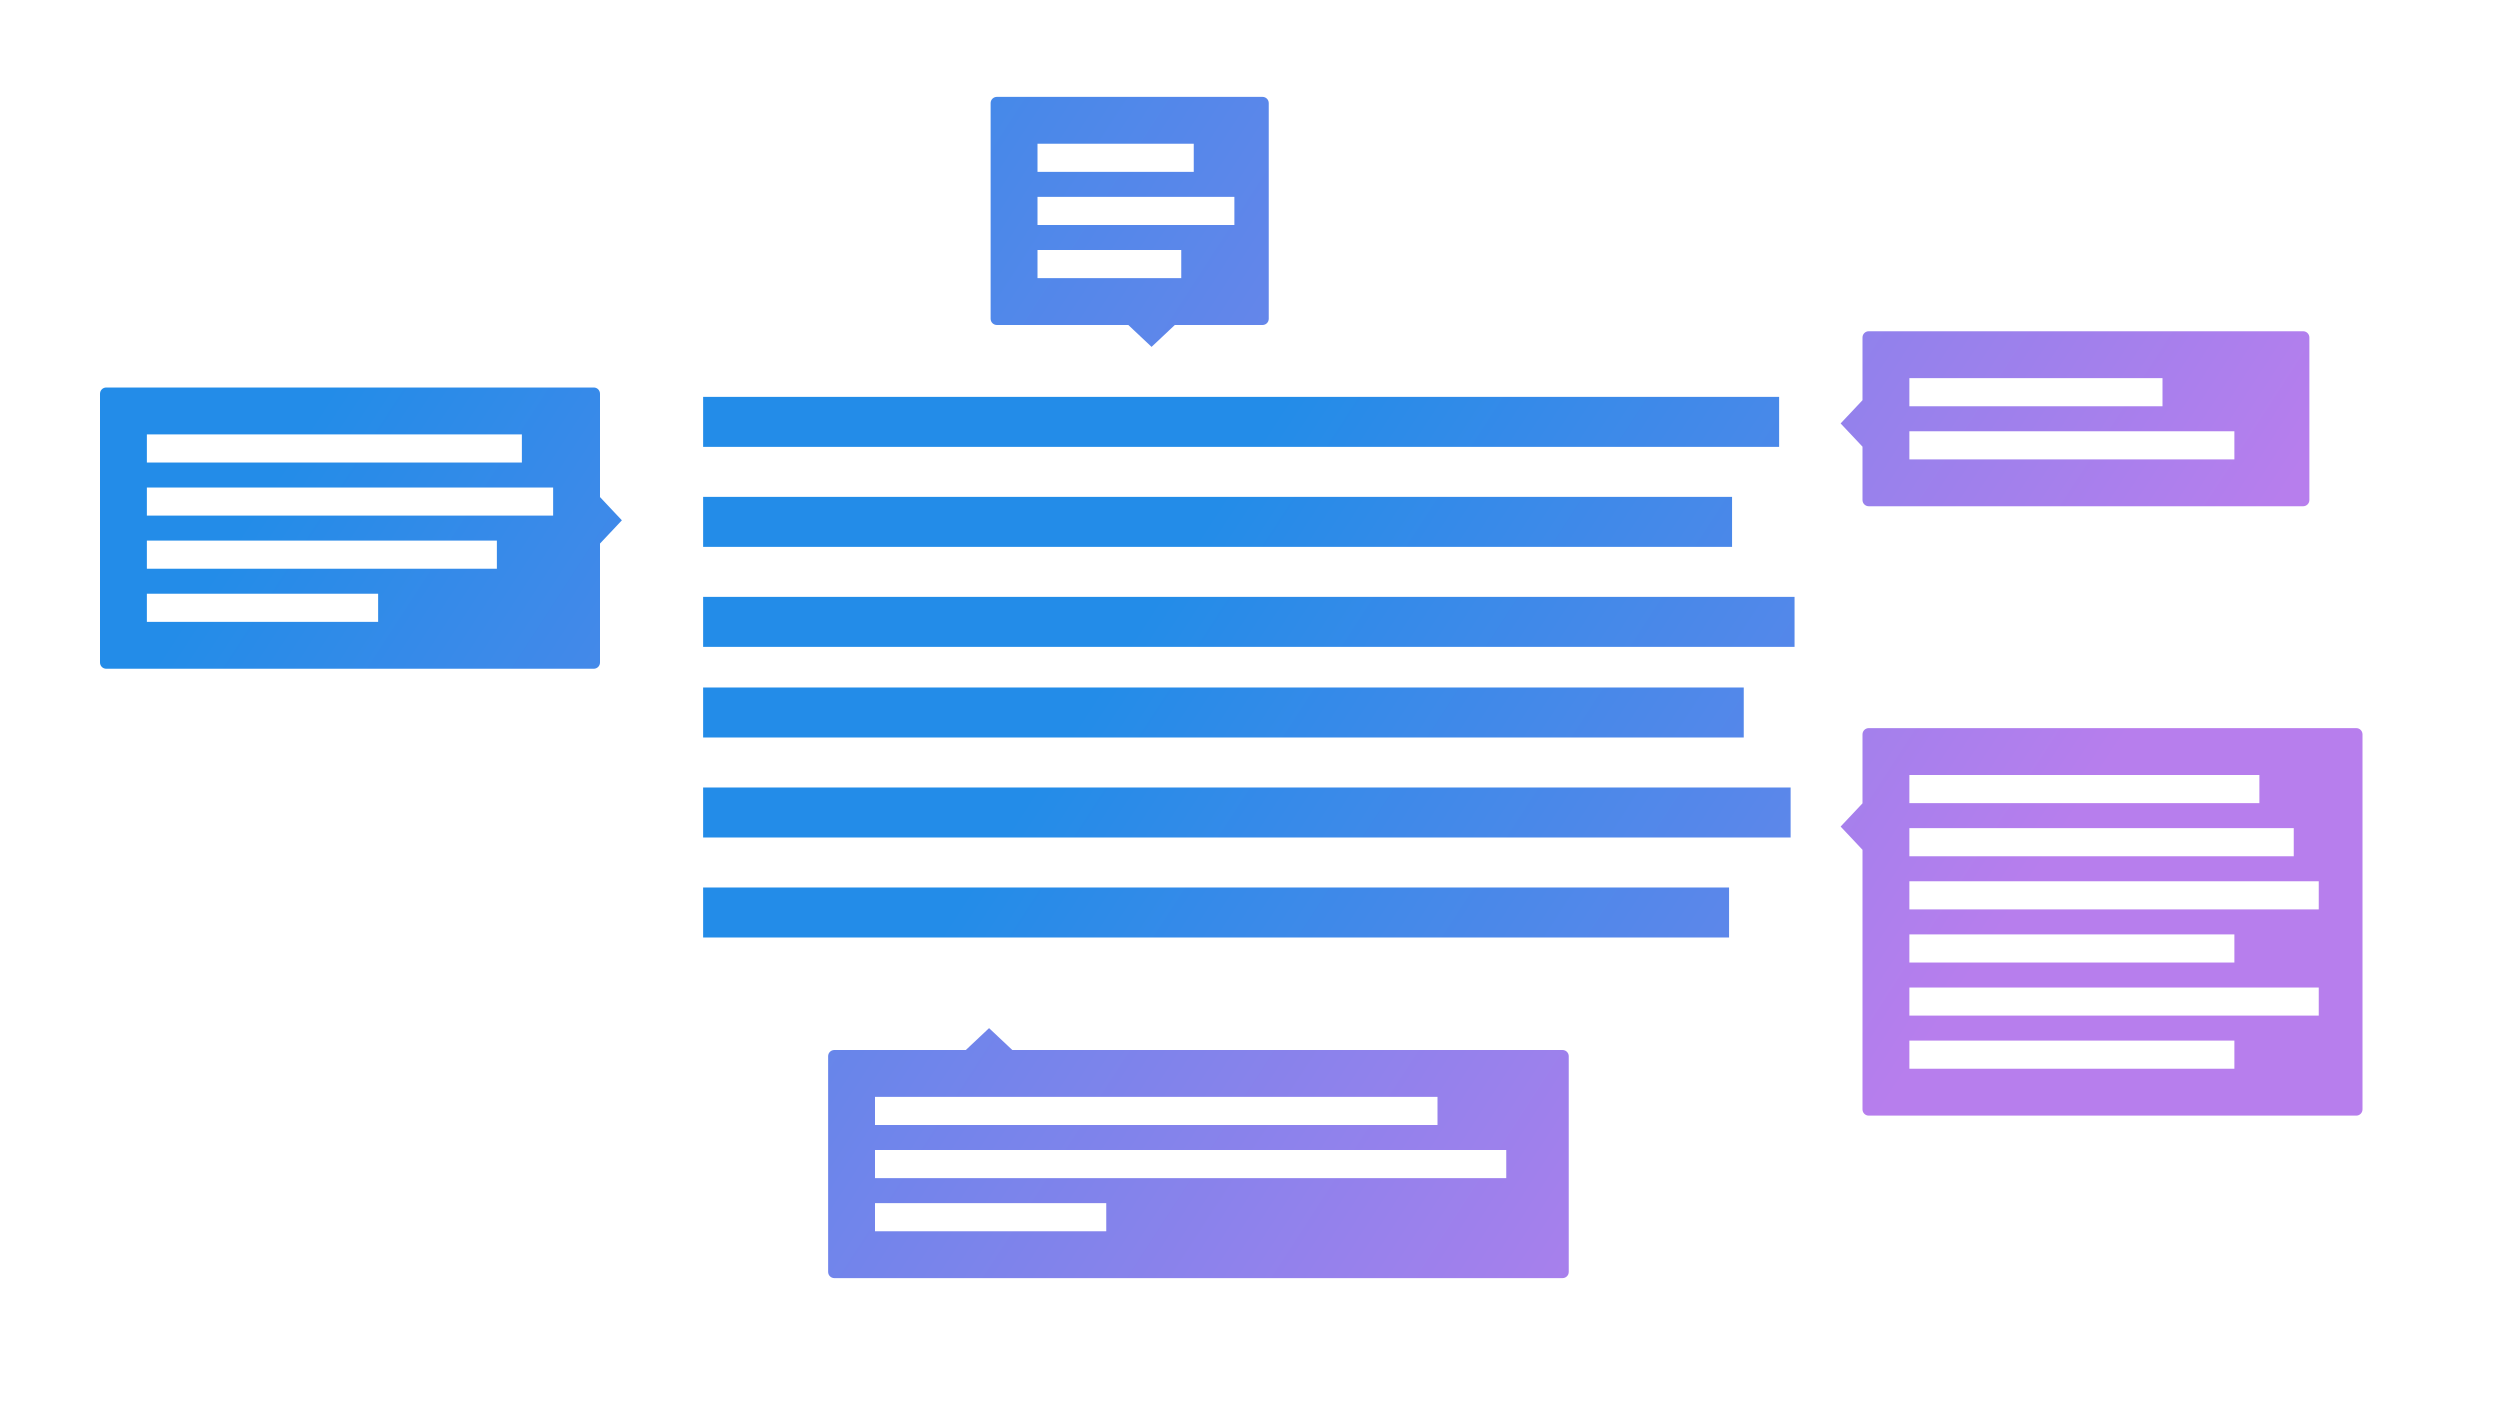 <?xml version="1.0" encoding="UTF-8" standalone="no"?>
<svg width="800px" height="450px" viewBox="0 0 800 450" version="1.1" xmlns="http://www.w3.org/2000/svg" xmlns:xlink="http://www.w3.org/1999/xlink" xmlns:sketch="http://www.bohemiancoding.com/sketch/ns">
    <!-- Generator: Sketch 3.4.4 (17249) - http://www.bohemiancoding.com/sketch -->
    <title>meta</title>
    <desc>Created with Sketch.</desc>
    <defs>
    	<defs>
            <linearGradient x1="19.584%" y1="10.311%" x2="76.519%" y2="75.871%" id="gradient" gradientUnits="userSpaceOnUse">
                  <stop stop-color="#238CE8" offset="0%"></stop>
                  <stop stop-color="#B77EED" offset="100%"></stop>
            </linearGradient>
      </defs>
    </defs>
    <g stroke="none" stroke-width="1" fill="none" fill-rule="evenodd">
        <g fill="url(#gradient)">
            <g transform="translate(225, 127)">
                <rect x="0" y="93" width="333" height="16"></rect>
                <rect x="0" y="64" width="349.258" height="16"></rect>
                <rect x="0" y="32" width="329.26" height="16"></rect>
                <rect x="0" y="125" width="348" height="16"></rect>
                <rect x="0" y="0" width="344.32" height="16"></rect>
                <rect x="0" y="157" width="328.303" height="16"></rect>
            </g>
            <path d="M192,159.062 L192,126.006 C192,124.891 191.107,124 190.006,124 L33.994,124 C32.9,124 32,124.898 32,126.006 L32,211.994 C32,213.109 32.893,214 33.994,214 L190.006,214 C191.1,214 192,213.102 192,211.994 L192,173.938 L199,166.5 L192,159.062 Z M47,139 L167,139 L167,148 L47,148 L47,139 Z M47,156 L177,156 L177,165 L47,165 L47,156 Z M47,173 L159,173 L159,182 L47,182 L47,173 Z M47,190 L121,190 L121,199 L47,199 L47,190 Z"></path>
            <path d="M309.062,336 L266.995,336 C265.894,336 265,336.891 265,337.99 L265,407.01 C265,408.103 265.893,409 266.995,409 L500.005,409 C501.106,409 502,408.109 502,407.01 L502,337.99 C502,336.897 501.107,336 500.005,336 L323.938,336 L316.5,329 L309.062,336 Z M280,351 L460,351 L460,360 L280,360 L280,351 Z M280,368 L482,368 L482,377 L280,377 L280,368 Z M280,385 L354,385 L354,394 L280,394 L280,385 Z"></path>
            <path d="M375.938,104 L403.995,104 C405.105,104 406,103.109 406,102.01 L406,32.99 C406,31.897 405.102,31 403.995,31 L319.005,31 C317.895,31 317,31.891 317,32.99 L317,102.01 C317,103.103 317.898,104 319.005,104 L361.062,104 L368.5,111 L375.938,104 Z M332,46 L382,46 L382,55 L332,55 L332,46 Z M332,63 L395,63 L395,72 L332,72 L332,63 Z M332,80 L378,80 L378,89 L332,89 L332,80 Z"></path>
            <path d="M596,271.938 L596,355.002 C596,356.108 596.893,357 597.994,357 L754.006,357 C755.1,357 756,356.105 756,355.002 L756,234.998 C756,233.892 755.107,233 754.006,233 L597.994,233 C596.9,233 596,233.895 596,234.998 L596,257.062 L589,264.5 L596,271.938 Z M611,248 L723,248 L723,257 L611,257 L611,248 Z M611,265 L734,265 L734,274 L611,274 L611,265 Z M611,282 L742,282 L742,291 L611,291 L611,282 Z M611,316 L742,316 L742,325 L611,325 L611,316 Z M611,299 L715,299 L715,308 L611,308 L611,299 Z M611,333 L715,333 L715,342 L611,342 L611,333 Z"></path>
            <path d="M596,142.938 L596,160.007 C596,161.098 596.893,162 597.994,162 L737.006,162 C738.105,162 739,161.108 739,160.007 L739,107.993 C739,106.902 738.107,106 737.006,106 L597.994,106 C596.895,106 596,106.892 596,107.993 L596,128.062 L589,135.5 L596,142.938 Z M611,121 L692,121 L692,130 L611,130 L611,121 Z M611,138 L715,138 L715,147 L611,147 L611,138 Z"></path>
        </g>
    </g>
</svg>
